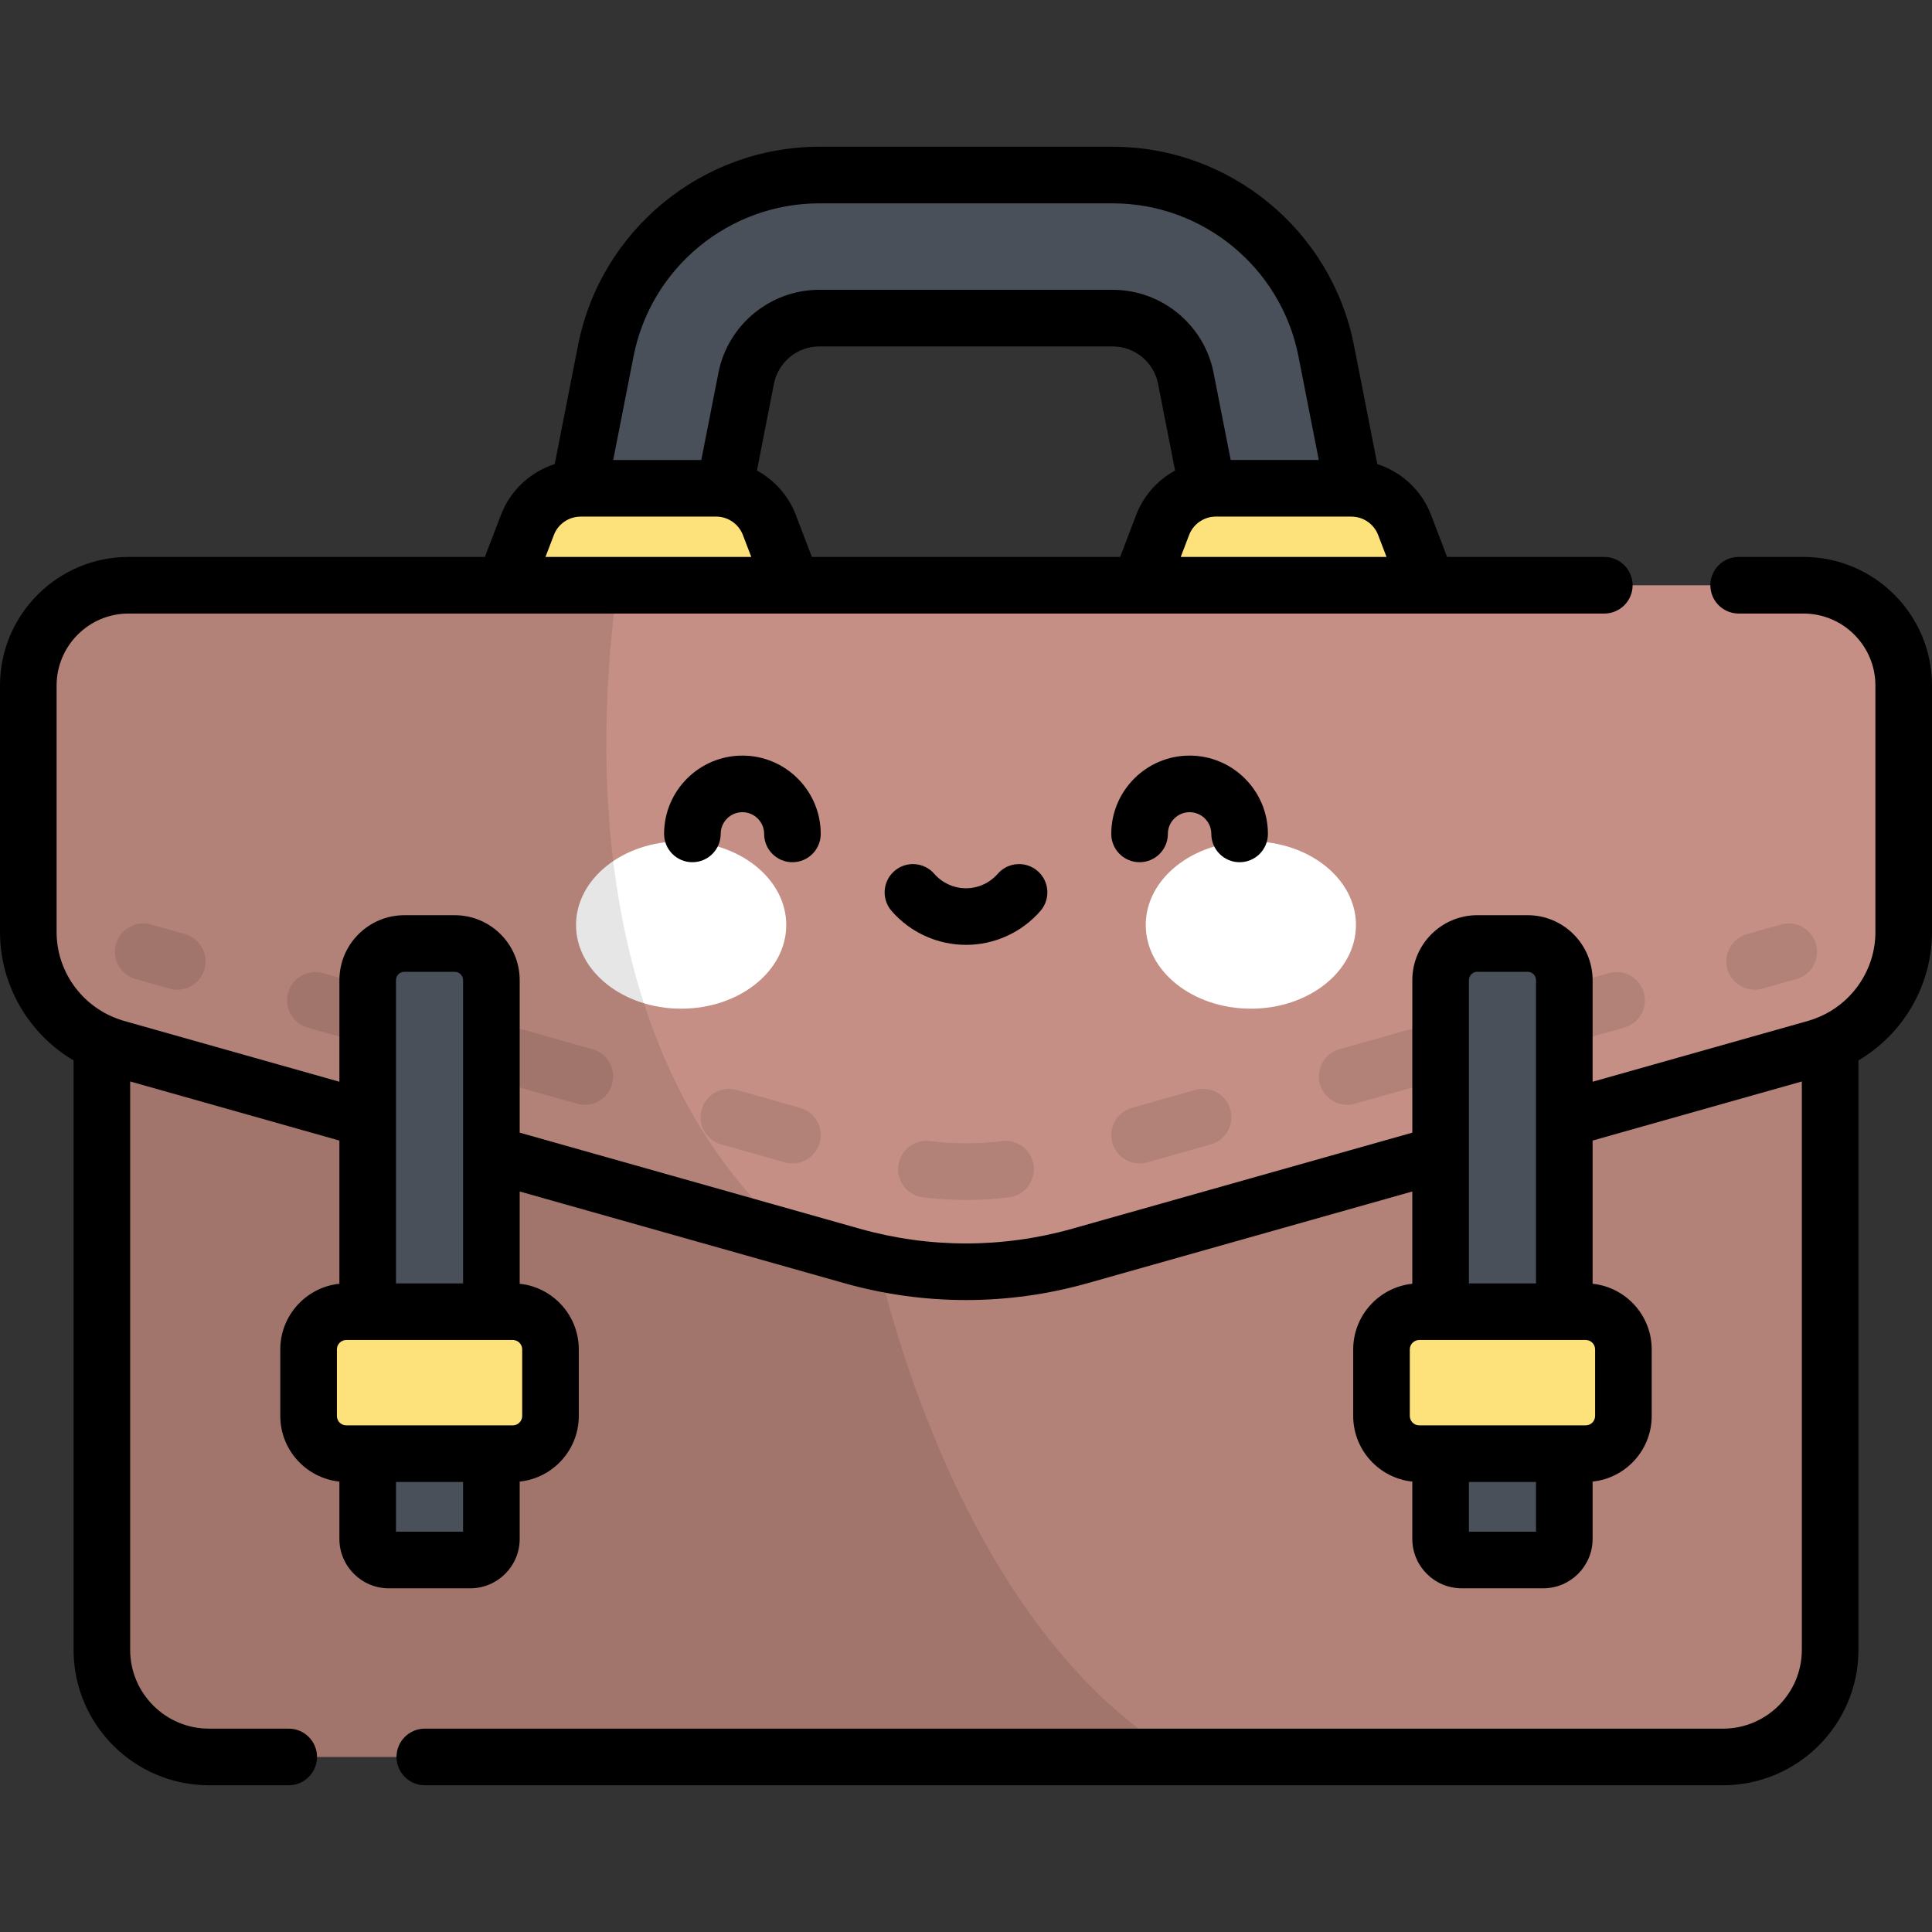 <?xml version="1.0" encoding="iso-8859-1"?>
<!-- Generator: Adobe Illustrator 19.0.0, SVG Export Plug-In . SVG Version: 6.00 Build 0)  -->
<svg version="1.1" id="Capa_1" xmlns="http://www.w3.org/2000/svg" xmlns:xlink="http://www.w3.org/1999/xlink" x="0px" y="0px"
	 viewBox="0 0 512 512" style="enable-background:new 0 0 512 512;" xml:space="preserve">
<rect x="0" y="0" width="512" height="512" fill="#333333" stroke="none"/>
<path style="fill:#495059;" d="M343.817,171.529c-8.879,0-16.807-6.268-18.582-15.31l-10.982-55.961
	c-1.814-9.246-9.969-15.956-19.391-15.956h-77.725c-9.422,0-17.577,6.71-19.391,15.956l-10.982,55.961
	c-2.016,10.274-11.977,16.968-22.253,14.951c-10.273-2.016-16.967-11.979-14.951-22.253l10.982-55.961
	c5.295-26.983,29.097-46.568,56.595-46.568h77.725c27.498,0,51.3,19.585,56.595,46.568l10.982,55.961
	c2.016,10.274-4.678,20.237-14.951,22.253C346.256,171.411,345.027,171.529,343.817,171.529z"/>
<path style="fill:#C58F85;" d="M456.622,465.61H55.378c-15.676,0-28.384-12.708-28.384-28.384V194.467h458.011v242.759
	C485.006,452.902,472.298,465.61,456.622,465.61z"/>
<path style="opacity:0.1;enable-background:new    ;" d="M456.622,465.61H55.378c-15.676,0-28.384-12.708-28.384-28.384V194.467
	h458.011v242.759C485.006,452.902,472.298,465.61,456.622,465.61z"/>
<path style="opacity:0.1;enable-background:new    ;" d="M224.32,194.467H26.994v242.759c0,15.676,12.708,28.384,28.384,28.384
	h257.543c-64.685-37.472-89.456-148.841-88.601-191.179L224.32,194.467L224.32,194.467z"/>
<path style="fill:#C58F85;" d="M481.244,277.75l-195.072,55.094c-19.729,5.572-40.615,5.572-60.344,0L30.756,277.75
	C16.999,273.864,7.5,261.311,7.5,247.016v-65.351c0-14.674,11.895-26.569,26.569-26.569H477.93
	c14.674,0,26.569,11.895,26.569,26.569v65.351C504.5,261.311,495.001,273.864,481.244,277.75z"/>
<g>
	<ellipse style="fill:#FFFFFF;" cx="180.51" cy="245.13" rx="27.853" ry="22.18"/>
	<ellipse style="fill:#FFFFFF;" cx="331.49" cy="245.13" rx="27.853" ry="22.18"/>
</g>
<path style="opacity:0.1;enable-background:new    ;" d="M163.646,155.095H34.069c-14.674,0-26.569,11.895-26.569,26.569v65.351
	c0,14.295,9.499,26.849,23.256,30.734l179.916,50.814C160.575,285.013,155.921,210.486,163.646,155.095z"/>
<g style="opacity:0.1;">
	<path d="M46.994,262.277c-0.675,0-1.361-0.092-2.042-0.284l-9.025-2.549c-3.986-1.126-6.305-5.27-5.18-9.256
		c1.126-3.986,5.269-6.304,9.256-5.18l9.025,2.549c3.986,1.126,6.305,5.27,5.18,9.256C53.274,260.119,50.266,262.277,46.994,262.277
		z"/>
	<path d="M101.347,277.628c-0.675,0-1.361-0.092-2.042-0.284l-17.759-5.016c-3.986-1.126-6.305-5.27-5.179-9.256
		c1.126-3.986,5.273-6.302,9.256-5.179l17.759,5.016c3.986,1.126,6.305,5.27,5.179,9.256
		C107.627,275.47,104.62,277.628,101.347,277.628z"/>
	<path d="M154.983,292.777c-0.675,0-1.361-0.092-2.043-0.284l-18.118-5.117c-3.986-1.126-6.305-5.27-5.179-9.256
		c1.126-3.986,5.271-6.304,9.256-5.179l18.118,5.117c3.986,1.126,6.305,5.27,5.179,9.256
		C161.264,290.618,158.256,292.777,154.983,292.777z"/>
	<path d="M210.007,308.317c-0.675,0-1.361-0.092-2.042-0.284l-16.829-4.753c-3.986-1.126-6.305-5.27-5.179-9.256
		c1.126-3.986,5.271-6.305,9.256-5.179l16.829,4.753c3.986,1.126,6.305,5.27,5.179,9.256
		C216.288,306.158,213.28,308.317,210.007,308.317z"/>
	<path d="M465.006,262.277c-3.273,0-6.28-2.159-7.214-5.464c-1.125-3.986,1.193-8.13,5.18-9.256l9.025-2.549
		c3.988-1.125,8.13,1.193,9.256,5.18c1.125,3.986-1.193,8.13-5.18,9.256l-9.025,2.549
		C466.367,262.186,465.681,262.277,465.006,262.277z"/>
	<path d="M410.653,277.628c-3.272,0-6.28-2.159-7.214-5.463c-1.126-3.986,1.193-8.13,5.179-9.256l17.759-5.016
		c3.988-1.124,8.13,1.193,9.256,5.179s-1.193,8.13-5.179,9.256l-17.759,5.016C412.014,277.537,411.328,277.628,410.653,277.628z"/>
	<path d="M357.017,292.777c-3.273,0-6.28-2.159-7.214-5.463c-1.126-3.986,1.193-8.13,5.179-9.256l18.118-5.117
		c3.99-1.125,8.13,1.193,9.256,5.179c1.125,3.986-1.193,8.13-5.179,9.256l-18.118,5.117
		C358.377,292.685,357.691,292.777,357.017,292.777z"/>
	<path d="M301.993,308.317c-3.273,0-6.28-2.159-7.214-5.463c-1.125-3.986,1.193-8.13,5.179-9.256l16.829-4.753
		c3.985-1.124,8.131,1.194,9.256,5.179c1.125,3.986-1.193,8.13-5.179,9.256l-16.829,4.753
		C303.354,308.225,302.667,308.317,301.993,308.317z"/>
	<path d="M256,318.001c-3.803,0-7.647-0.24-11.423-0.712c-4.11-0.514-7.025-4.263-6.51-8.374c0.514-4.109,4.257-7.029,8.374-6.51
		c6.321,0.791,12.799,0.791,19.12,0c4.113-0.517,7.859,2.4,8.374,6.51c0.515,4.11-2.4,7.859-6.51,8.374
		C263.646,317.761,259.803,318.001,256,318.001z"/>
</g>
<g>
	<path style="fill:#495059;" d="M130.222,347.614h-32.78v-87.856c0-5.369,4.352-9.721,9.721-9.721h13.338
		c5.369,0,9.721,4.352,9.721,9.721V347.614z"/>
	<path style="fill:#495059;" d="M124.63,413.42h-21.596c-3.088,0-5.592-2.504-5.592-5.592v-22.595h32.78v22.595
		C130.222,410.917,127.718,413.42,124.63,413.42z"/>
</g>
<path style="fill:#FDE27C;" d="M135.892,385.233h-44.12c-5.519,0-9.993-4.474-9.993-9.993v-17.634c0-5.519,4.474-9.993,9.993-9.993
	h44.119c5.519,0,9.993,4.474,9.993,9.993v17.634C145.885,380.759,141.411,385.233,135.892,385.233z"/>
<g>
	<path style="fill:#495059;" d="M381.778,347.614h32.78v-87.856c0-5.369-4.352-9.721-9.721-9.721h-13.338
		c-5.369,0-9.721,4.352-9.721,9.721L381.778,347.614L381.778,347.614z"/>
	<path style="fill:#495059;" d="M387.37,413.42h21.596c3.088,0,5.592-2.504,5.592-5.592v-22.595h-32.78v22.595
		C381.778,410.917,384.282,413.42,387.37,413.42z"/>
</g>
<g>
	<path style="fill:#FDE27C;" d="M376.108,385.233h44.119c5.519,0,9.993-4.474,9.993-9.993v-17.634c0-5.519-4.474-9.993-9.993-9.993
		h-44.119c-5.519,0-9.993,4.474-9.993,9.993v17.634C366.115,380.759,370.589,385.233,376.108,385.233z"/>
	<path style="fill:#FDE27C;" d="M189.808,129.404h-35.964c-6.24,0-11.833,3.85-14.061,9.678l-6.122,16.013h76.331l-6.122-16.013
		C201.642,133.253,196.049,129.404,189.808,129.404z"/>
	<path style="fill:#FDE27C;" d="M322.191,129.404h35.964c6.24,0,11.833,3.85,14.061,9.678l6.122,16.013h-76.331l6.122-16.013
		C310.358,133.253,315.951,129.404,322.191,129.404z"/>
</g>
<path d="M264.409,231.564c-2.124,2.437-5.189,3.835-8.409,3.835s-6.285-1.397-8.409-3.835c-2.722-3.123-7.459-3.448-10.581-0.726
	c-3.123,2.721-3.448,7.459-0.726,10.581c4.973,5.706,12.16,8.979,19.717,8.979c7.557,0,14.744-3.273,19.717-8.979
	c2.722-3.122,2.396-7.86-0.726-10.581C271.868,228.117,267.131,228.441,264.409,231.564z M175.989,220.996
	c0,4.142,3.358,7.5,7.5,7.5s7.5-3.358,7.5-7.5c0-3.175,2.583-5.757,5.757-5.757c3.175,0,5.757,2.583,5.757,5.757
	c0,4.142,3.358,7.5,7.5,7.5s7.5-3.358,7.5-7.5c0-11.446-9.311-20.757-20.757-20.757S175.989,209.55,175.989,220.996z
	 M477.931,147.596h-17.168c-4.142,0-7.5,3.358-7.5,7.5s3.358,7.5,7.5,7.5h17.168c10.515,0,19.069,8.554,19.069,19.069v65.352
	c0,9.819-5.963,18.63-14.817,22.439c-0.064,0.026-0.128,0.053-0.192,0.081c-0.903,0.379-1.826,0.725-2.786,0.996l-57.148,16.141
	v-26.915c0-9.496-7.725-17.221-17.221-17.221h-13.338c-9.496,0-17.221,7.725-17.221,17.221v40.409l-90.144,25.46
	c-18.406,5.198-37.863,5.198-56.267,0l-90.144-25.46v-40.409c0-9.496-7.726-17.221-17.221-17.221h-13.338
	c-9.496,0-17.221,7.725-17.221,17.221v26.915l-57.147-16.14c-0.96-0.271-1.882-0.616-2.786-0.996
	c-0.064-0.028-0.127-0.055-0.192-0.081C20.963,265.647,15,256.835,15,247.016v-65.352c0-10.515,8.554-19.069,19.069-19.069h99.547
	c0.014,0,0.029,0.002,0.043,0.002c0.009,0,0.017-0.002,0.026-0.002h244.629c0.009,0,0.017,0.002,0.026,0.002
	c0.014,0,0.029-0.002,0.043-0.002h46.777c4.142,0,7.5-3.358,7.5-7.5s-3.358-7.5-7.5-7.5H383.5l-4.279-11.191
	c-2.474-6.473-7.818-11.357-14.229-13.42l-6.176-31.472c-5.984-30.492-32.881-52.624-63.955-52.624h-77.725
	c-31.074,0-57.971,22.131-63.954,52.624l-6.177,31.472c-6.411,2.063-11.755,6.948-14.229,13.42l-4.279,11.192h-94.43
	C15.283,147.596,0,162.88,0,181.665v65.352c0,14.157,7.67,27.035,19.495,34.003v156.207c0,19.787,16.097,35.884,35.883,35.884
	h21.138c4.142,0,7.5-3.358,7.5-7.5s-3.358-7.5-7.5-7.5H55.378c-11.515,0-20.883-9.369-20.883-20.884V286.599l55.447,15.66v37.952
	c-8.788,0.918-15.662,8.369-15.662,17.396v17.633c0,9.027,6.874,16.477,15.662,17.395v15.193c0,7.219,5.873,13.092,13.092,13.092
	h21.596c7.219,0,13.092-5.873,13.092-13.092v-15.193c8.788-0.918,15.663-8.368,15.663-17.395v-17.633
	c0-9.027-6.874-16.478-15.663-17.396v-24.457l86.067,24.308c10.536,2.976,21.373,4.463,32.21,4.463
	c10.837,0,21.674-1.488,32.21-4.463l86.067-24.308v24.457c-8.788,0.918-15.663,8.369-15.663,17.396v17.633
	c0,9.027,6.874,16.477,15.663,17.395v15.193c0,7.219,5.873,13.092,13.092,13.092h21.596c7.219,0,13.092-5.873,13.092-13.092v-15.193
	c8.788-0.918,15.663-8.368,15.663-17.396v-17.633c0-9.027-6.874-16.478-15.663-17.396v-37.951l55.448-15.66v150.627
	c0,11.515-9.368,20.884-20.883,20.884H112.579c-4.142,0-7.5,3.358-7.5,7.5s3.358,7.5,7.5,7.5h344.043
	c19.786,0,35.883-16.098,35.883-35.884V281.019C504.329,274.051,512,261.173,512,247.016v-65.352
	C512,162.88,496.716,147.596,477.931,147.596z M301.124,136.404l-4.278,11.192h-81.692l-4.278-11.192
	c-1.945-5.086-5.668-9.181-10.282-11.708l4.512-22.994c1.126-5.736,6.185-9.9,12.031-9.9h77.725c5.846,0,10.906,4.164,12.031,9.9
	l4.512,22.994C306.792,127.223,303.069,131.318,301.124,136.404z M358.278,136.913c3.061,0.051,5.838,1.981,6.933,4.847l2.231,5.835
	h-54.538l2.231-5.835c1.111-2.905,3.946-4.857,7.056-4.857h35.862L358.278,136.913z M167.903,94.4
	c4.607-23.475,25.313-40.512,49.235-40.512h77.725c23.922,0,44.629,17.038,49.235,40.512l5.397,27.503h-23.35l-4.531-23.09
	c-2.503-12.755-13.753-22.012-26.751-22.012h-77.725c-12.998,0-24.249,9.257-26.751,22.012l-4.532,23.091h-23.35L167.903,94.4z
	 M146.789,141.76c1.096-2.868,3.876-4.798,6.94-4.847l0.204-0.009h35.876c3.11,0,5.945,1.952,7.056,4.856l2.231,5.835h-54.538
	L146.789,141.76z M104.942,259.757c0-1.225,0.997-2.221,2.221-2.221h13.338c1.225,0,2.221,0.996,2.221,2.221v80.356h-17.78V259.757z
	 M122.722,405.92h-17.78v-13.188h17.78V405.92z M138.385,357.607v17.633c0,1.375-1.119,2.493-2.493,2.493h-44.12
	c-1.375,0-2.493-1.118-2.493-2.493v-17.633c0-1.375,1.118-2.493,2.493-2.493h44.119
	C137.266,355.114,138.385,356.232,138.385,357.607z M389.278,259.757c0-1.225,0.996-2.221,2.221-2.221h13.338
	c1.225,0,2.221,0.996,2.221,2.221v80.356h-17.78L389.278,259.757L389.278,259.757z M407.058,405.92h-17.78v-13.188h17.78V405.92z
	 M422.72,357.607v17.633c0,1.375-1.118,2.493-2.493,2.493h-44.119c-1.375,0-2.493-1.118-2.493-2.493v-17.633
	c0-1.375,1.119-2.493,2.493-2.493h44.119C421.602,355.114,422.72,356.232,422.72,357.607z M294.496,220.996
	c0,4.142,3.358,7.5,7.5,7.5s7.5-3.358,7.5-7.5c0-3.175,2.583-5.757,5.758-5.757s5.757,2.583,5.757,5.757c0,4.142,3.358,7.5,7.5,7.5
	s7.5-3.358,7.5-7.5c0-11.446-9.312-20.757-20.757-20.757S294.496,209.55,294.496,220.996z"/>
<g>
</g>
<g>
</g>
<g>
</g>
<g>
</g>
<g>
</g>
<g>
</g>
<g>
</g>
<g>
</g>
<g>
</g>
<g>
</g>
<g>
</g>
<g>
</g>
<g>
</g>
<g>
</g>
<g>
</g>
</svg>
